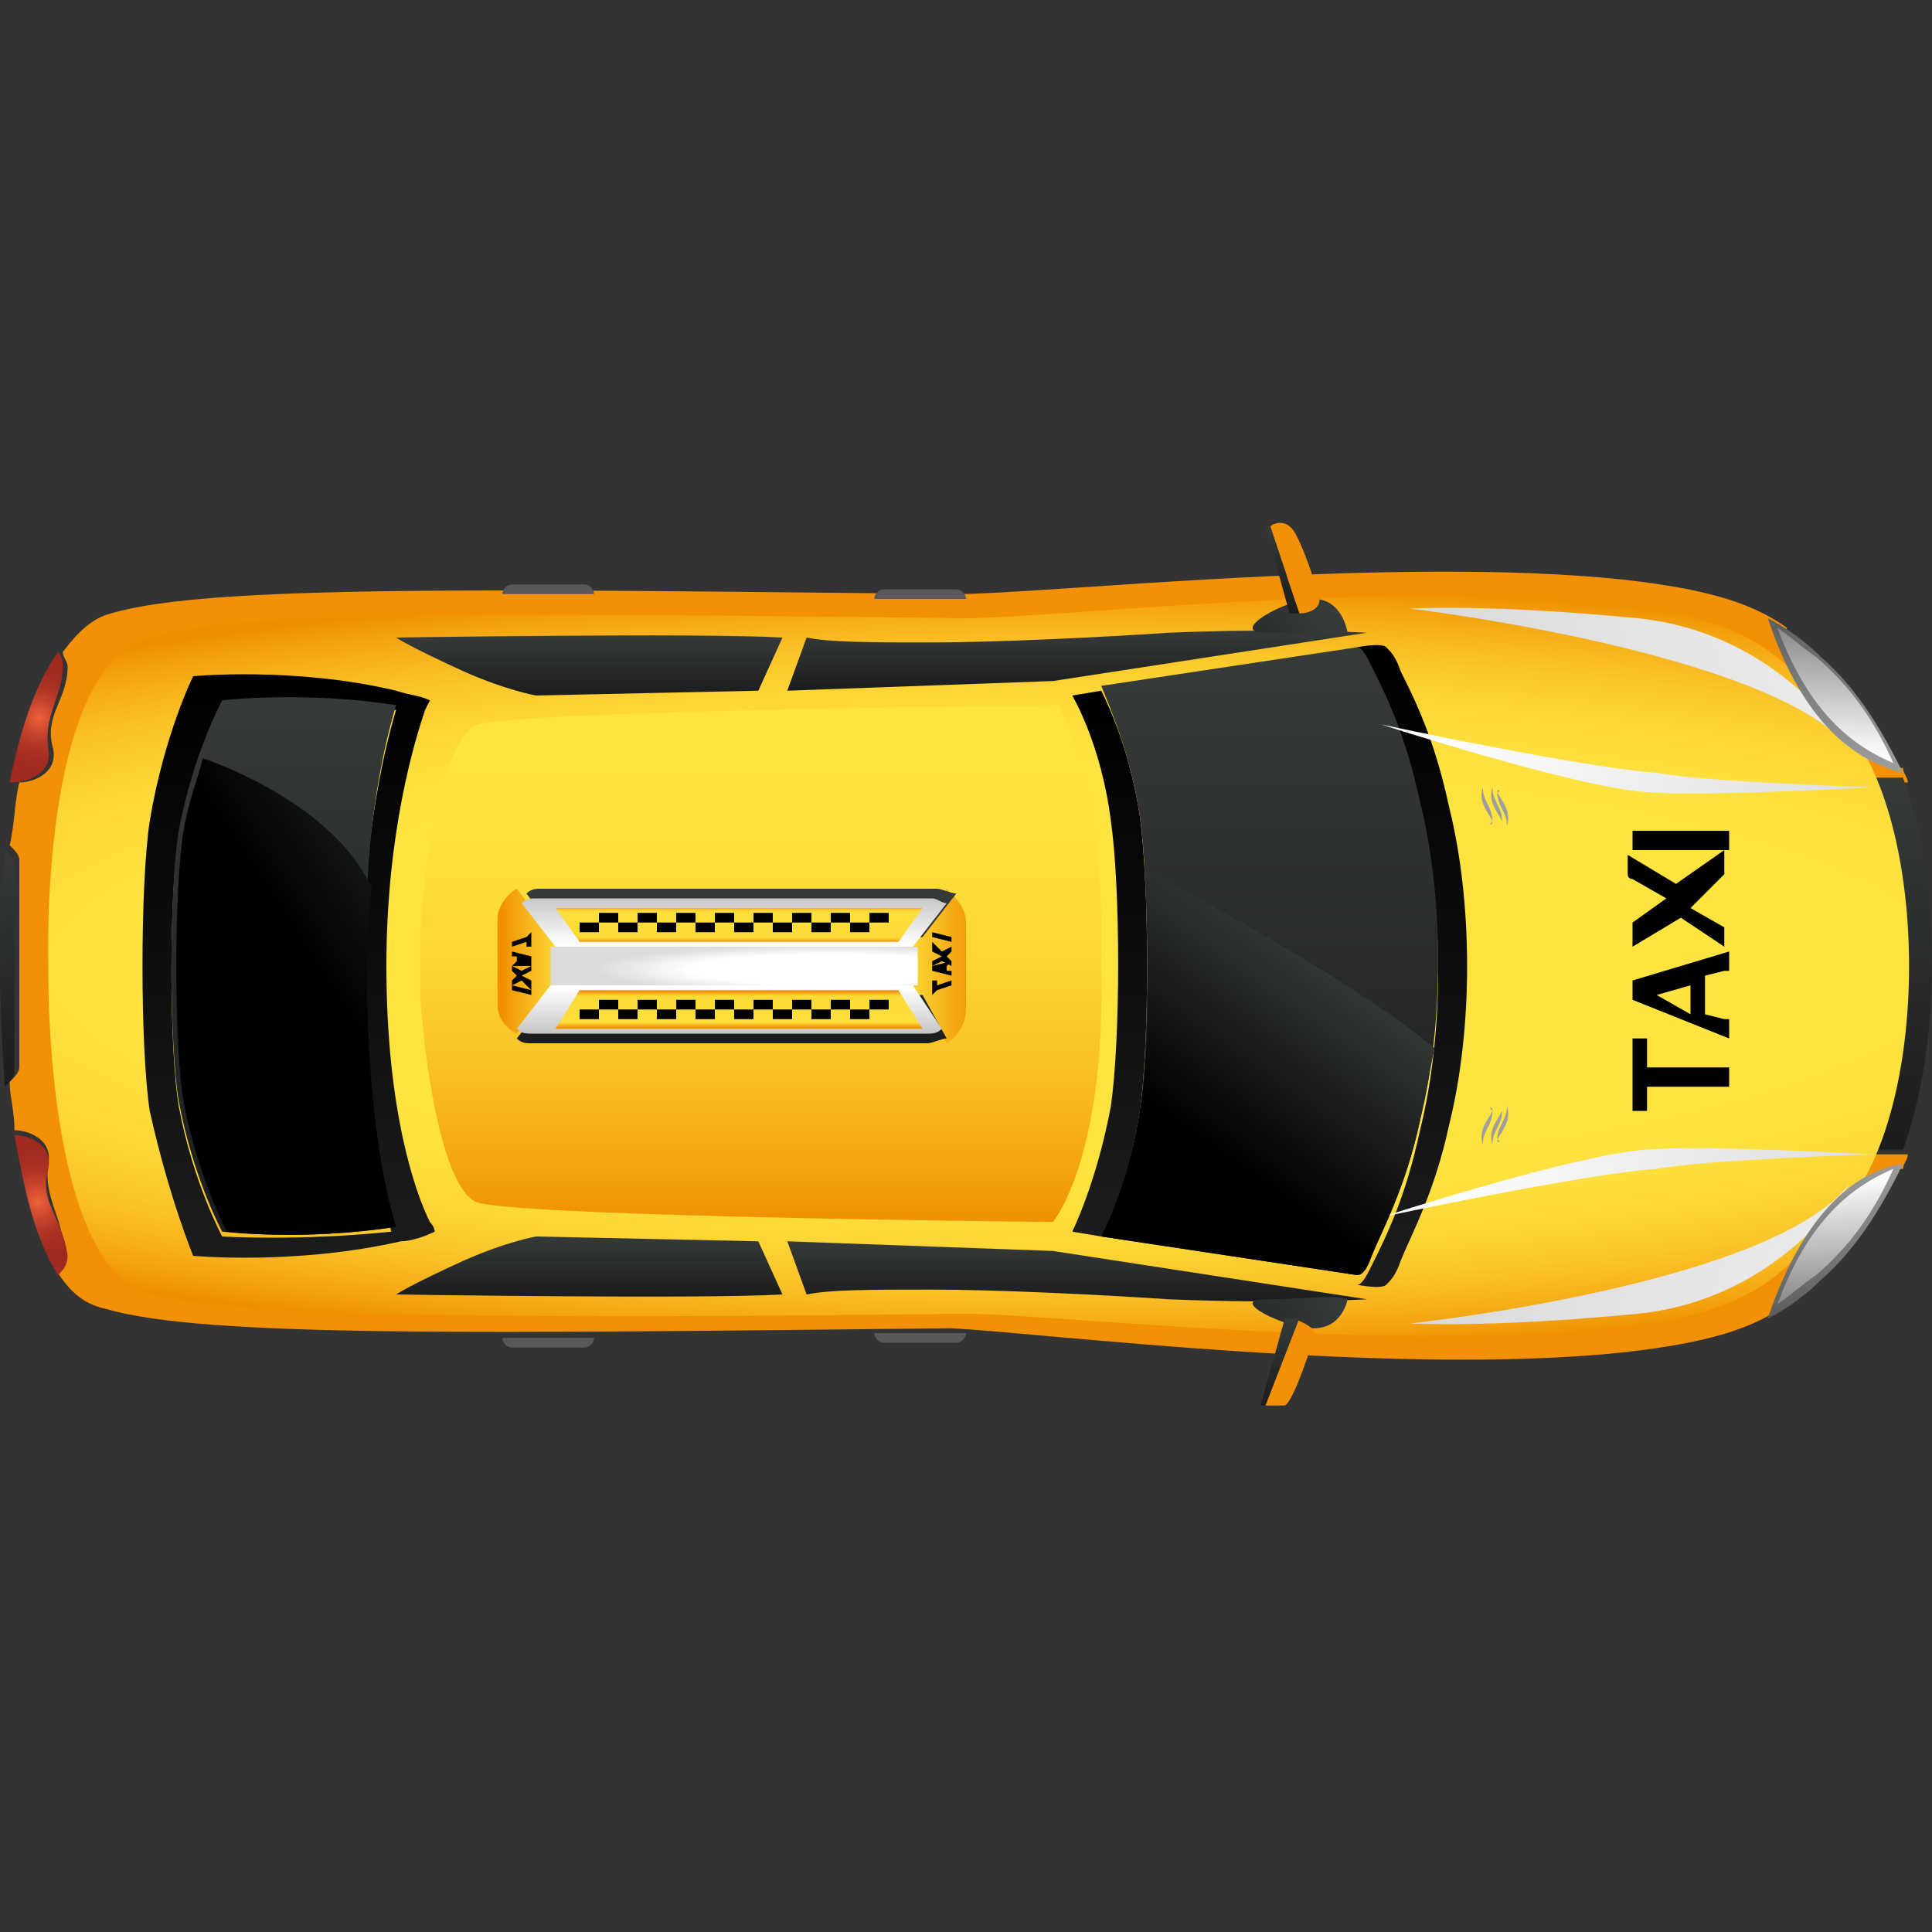 <?xml version="1.0" encoding="utf-8"?>
<!-- Generator: Adobe Illustrator 19.0.0, SVG Export Plug-In . SVG Version: 6.00 Build 0)  -->
<svg version="1.1" id="Layer_1" xmlns="http://www.w3.org/2000/svg" xmlns:xlink="http://www.w3.org/1999/xlink" x="0px" y="0px"
	 viewBox="0 0 40 40" style="enable-background:new 0 0 40 40;" xml:space="preserve">
<rect x="0" y="0" width="40" height="40" fill="#333333" stroke="none"/>
<style type="text/css">
	.Round_x0020_Corners_x0020_2_x0020_pt{fill:#FFFFFF;stroke:#231F20;stroke-miterlimit:10;}
	.Live_x0020_Reflect_x0020_X{fill:none;}
	.Bevel_x0020_Soft{fill:url(#SVGID_1_);}
	.Dusk{fill:#FFFFFF;}
	.Pompadour_GS{fill-rule:evenodd;clip-rule:evenodd;fill:#44ADE2;}
	.st0{fill:#F29106;}
	.st1{fill:url(#SVGID_2_);}
	.st2{fill:url(#SVGID_3_);}
	.st3{fill:url(#SVGID_4_);}
	.st4{fill:url(#SVGID_5_);}
	.st5{fill:url(#SVGID_6_);}
	.st6{fill:url(#SVGID_7_);}
	.st7{fill:url(#SVGID_8_);}
	.st8{fill:url(#SVGID_9_);}
	.st9{fill:url(#SVGID_10_);}
	.st10{fill:url(#SVGID_11_);}
	.st11{fill:url(#SVGID_12_);}
	.st12{fill:url(#SVGID_13_);}
	.st13{fill:url(#SVGID_14_);}
	.st14{fill:url(#SVGID_15_);}
	.st15{fill:url(#SVGID_16_);}
	.st16{fill:url(#SVGID_17_);}
	.st17{fill:url(#SVGID_18_);}
	.st18{fill:url(#SVGID_19_);}
	.st19{fill:url(#SVGID_20_);}
	.st20{fill:url(#SVGID_21_);}
	.st21{fill:url(#SVGID_22_);}
	.st22{fill:url(#SVGID_23_);}
	.st23{fill:url(#SVGID_24_);}
	.st24{fill:#595959;}
	.st25{fill:#9E9E9E;}
	.st26{fill:url(#SVGID_25_);}
	.st27{fill:url(#SVGID_26_);}
	.st28{fill:url(#SVGID_27_);}
	.st29{fill:url(#SVGID_28_);}
	.st30{fill:url(#SVGID_29_);}
	.st31{fill:url(#SVGID_30_);}
	.st32{fill:url(#SVGID_31_);}
	.st33{fill:url(#SVGID_32_);}
	.st34{fill:url(#SVGID_33_);}
	.st35{fill:url(#SVGID_34_);}
	.st36{fill:url(#SVGID_35_);}
	.st37{fill:url(#SVGID_36_);}
	.st38{fill:url(#SVGID_37_);}
	.st39{fill:url(#SVGID_38_);}
	.st40{fill:url(#SVGID_39_);}
	.st41{fill:url(#SVGID_40_);}
	.st42{fill:url(#SVGID_41_);}
</style>
<linearGradient id="SVGID_1_" gradientUnits="userSpaceOnUse" x1="-205" y1="-205" x2="-204.293" y2="-204.293">
	<stop  offset="0" style="stop-color:#DEDFE3"/>
	<stop  offset="0.178" style="stop-color:#DADBDF"/>
	<stop  offset="0.361" style="stop-color:#CECFD3"/>
	<stop  offset="0.546" style="stop-color:#B9BCBF"/>
	<stop  offset="0.732" style="stop-color:#9CA0A2"/>
	<stop  offset="0.918" style="stop-color:#787D7E"/>
	<stop  offset="1" style="stop-color:#656B6C"/>
</linearGradient>
<g>
	<g>
		<path class="st0" d="M33.6,28c1.8-0.2,2.7-0.5,3.4-1c-0.1-0.2,0-0.4,0.2-0.6l1.5-1.9c0.2-0.2,0.4-0.3,0.7-0.3
			c0-0.1,0.1-0.2,0.1-0.3l-1.9,0v-7.7h1.9c0-0.1-0.1-0.2-0.1-0.3c-0.3,0-0.5-0.1-0.7-0.3l-1.5-1.9C37,13.5,36.9,13.2,37,13
			c-0.7-0.5-1.6-0.8-3.4-1c-4.7-0.5-12,0.3-13.8,0.3c-9.6-0.1-15.5-0.2-17.5,0.4c-0.4,0.1-0.7,0.4-1,0.8c0,0.1,0.1,0.2,0.1,0.3
			c0,0.7-0.5,1-0.3,1.7c0.1,0.5-0.4,0.7-0.7,0.7c-0.1,0.4-0.1,0.9-0.2,1.3c0.1,0.1,0.2,0.2,0.2,0.3v4.3c0,0.1-0.1,0.2-0.2,0.3
			c0,0.3,0.1,0.6,0.1,1c0.3,0,0.8,0.2,0.7,0.7c-0.1,0.7,0.3,1.1,0.3,1.7c0,0.2-0.1,0.4-0.2,0.4c0.3,0.5,0.6,0.8,1.1,0.9
			c2,0.6,7.9,0.5,17.5,0.4C21.6,27.6,28.9,28.5,33.6,28z"/>
		
			<linearGradient id="SVGID_2_" gradientUnits="userSpaceOnUse" x1="349.843" y1="286.413" x2="357.531" y2="286.413" gradientTransform="matrix(-1.346898e-010 1 -1 -1.346898e-010 325.157 -333.685)">
			<stop  offset="0" style="stop-color:#363B39"/>
			<stop  offset="1" style="stop-color:#1B1C1C"/>
		</linearGradient>
		<path class="st1" d="M37.5,23.8l1.9,0c0.8-2.2,0.8-5.5,0-7.7h-1.9V23.8z"/>
		
			<radialGradient id="SVGID_3_" cx="353.684" cy="-5873.373" r="8.03" gradientTransform="matrix(-1.346898e-010 1 -4.287 -5.773746e-010 -25157.17 -333.681)" gradientUnits="userSpaceOnUse">
			<stop  offset="0.469" style="stop-color:#FFE43F"/>
			<stop  offset="0.607" style="stop-color:#FEE13D"/>
			<stop  offset="0.715" style="stop-color:#FDD735"/>
			<stop  offset="0.815" style="stop-color:#FAC629"/>
			<stop  offset="0.907" style="stop-color:#F6AF18"/>
			<stop  offset="0.996" style="stop-color:#F09101"/>
			<stop  offset="1" style="stop-color:#F08F00"/>
		</radialGradient>
		<path class="st2" d="M33.3,27.5c2.9-0.3,3.4-0.9,4.8-2.4c1.9-2,1.9-8.2,0-10.2c-1.4-1.5-1.9-2.1-4.8-2.4
			c-4.5-0.5-11.6,0.3-13.3,0.3c-9.3-0.1-14.9-0.2-16.9,0.4C0.8,13.8,1,20,1,20c0,0-0.1,6.2,2.1,6.8c2,0.5,7.6,0.5,16.9,0.4
			C21.7,27.2,28.8,28,33.3,27.5z"/>
		
			<linearGradient id="SVGID_4_" gradientUnits="userSpaceOnUse" x1="348.059" y1="302.187" x2="359.316" y2="302.187" gradientTransform="matrix(-1.346898e-010 1 -1 -1.346898e-010 325.157 -333.685)">
			<stop  offset="0" style="stop-color:#000000"/>
			<stop  offset="1" style="stop-color:#1B1C1C"/>
		</linearGradient>
		<path class="st3" d="M23.6,16.9c-0.2-1.3-0.6-2.2-0.8-2.6l-0.6,0.1c0,0,0.6,1,0.8,2.6c0.2,1.4,0.2,4.5,0,5.9
			c-0.3,1.6-0.8,2.6-0.8,2.6l0.6,0.1c0.2-0.3,0.6-1.3,0.8-2.6C23.8,21.6,23.8,18.4,23.6,16.9z"/>
		
			<linearGradient id="SVGID_5_" gradientUnits="userSpaceOnUse" x1="347.17" y1="295.884" x2="360.205" y2="295.884" gradientTransform="matrix(-1.346898e-010 1 -1 -1.346898e-010 325.157 -333.685)">
			<stop  offset="0" style="stop-color:#000000"/>
			<stop  offset="1" style="stop-color:#1B1C1C"/>
		</linearGradient>
		<path class="st4" d="M28.4,14c0.2,0.5,0.7,1.4,1,2.8c0.5,2,0.5,4.6,0,6.6c-0.3,1.4-0.7,2.2-1,2.8c-0.1,0.2-0.2,0.4-0.3,0.4l0,0
			c0,0,0.5,0.1,0.6,0c0.1-0.1,0.2-0.2,0.3-0.5c0.2-0.5,0.7-1.4,1-2.8c0.5-2,0.5-4.6,0-6.6c-0.3-1.4-0.7-2.2-1-2.8
			c-0.1-0.3-0.2-0.4-0.3-0.5c-0.1-0.1-0.6,0-0.6,0l0,0C28.2,13.6,28.3,13.8,28.4,14z"/>
		
			<linearGradient id="SVGID_6_" gradientUnits="userSpaceOnUse" x1="347.226" y1="298.869" x2="360.149" y2="298.869" gradientTransform="matrix(-1.346898e-010 1 -1 -1.346898e-010 325.157 -333.685)">
			<stop  offset="0" style="stop-color:#363B39"/>
			<stop  offset="1" style="stop-color:#1B1C1C"/>
		</linearGradient>
		<path class="st5" d="M23.6,16.9c0.2,1.4,0.2,4.7,0,6.1c-0.2,1.3-0.6,2.2-0.8,2.6l5.3,0.8c0.1-0.1,0.2-0.2,0.3-0.4
			c0.2-0.5,0.7-1.4,1-2.8c0.5-2,0.5-4.6,0-6.6c-0.3-1.4-0.7-2.2-1-2.8c-0.1-0.2-0.2-0.4-0.3-0.4l-5.3,0.8
			C23,14.7,23.4,15.6,23.6,16.9z"/>
		
			<linearGradient id="SVGID_7_" gradientUnits="userSpaceOnUse" x1="347.666" y1="319.208" x2="359.709" y2="319.208" gradientTransform="matrix(-1.346898e-010 1 -1 -1.346898e-010 325.157 -333.685)">
			<stop  offset="0" style="stop-color:#000000"/>
			<stop  offset="1" style="stop-color:#1B1C1C"/>
		</linearGradient>
		<path class="st6" d="M8.3,25.7c0.2,0,0.5-0.1,0.7-0.2c0,0,0-0.1-0.1-0.2C8.6,24.7,8,23,8,20c0-2.8,0.6-4.7,0.8-5.3
			c0.1-0.2,0.1-0.2,0.1-0.2c-0.2-0.1-0.4-0.1-0.7-0.2C6.1,13.8,4,14,4,14s-0.6,1.2-0.9,3c-0.2,1.3-0.2,4.7,0,6C3.5,24.8,4,26,4,26
			S6.1,26.2,8.3,25.7z M4.6,25.6c0,0-0.6-1.1-0.9-2.7c-0.2-1.2-0.2-4.4,0-5.6c0.3-1.6,0.9-2.7,0.9-2.7s1.7-0.2,3.6,0.1
			c-0.3,1-0.7,2.9-0.7,5.4c0,2.7,0.4,4.5,0.6,5.4C6.2,25.7,4.6,25.6,4.6,25.6z"/>
		
			<linearGradient id="SVGID_8_" gradientUnits="userSpaceOnUse" x1="348.087" y1="319.305" x2="359.288" y2="319.305" gradientTransform="matrix(-1.346898e-010 1 -1 -1.346898e-010 325.157 -333.685)">
			<stop  offset="0" style="stop-color:#363B39"/>
			<stop  offset="1" style="stop-color:#1B1C1C"/>
		</linearGradient>
		<path class="st7" d="M8.2,14.6c-1.9-0.3-3.6-0.1-3.6-0.1S4,15.6,3.7,17.2c-0.2,1.2-0.2,4.4,0,5.6c0.3,1.6,0.9,2.7,0.9,2.7
			s1.7,0.2,3.6-0.1c-0.3-1-0.6-2.7-0.6-5.4C7.5,17.5,7.9,15.6,8.2,14.6z"/>
		<g>
			
				<linearGradient id="SVGID_9_" gradientUnits="userSpaceOnUse" x1="346.727" y1="302.838" x2="348.001" y2="302.838" gradientTransform="matrix(-1.346898e-010 1 -1 -1.346898e-010 325.157 -333.685)">
				<stop  offset="0" style="stop-color:#363B39"/>
				<stop  offset="1" style="stop-color:#1B1C1C"/>
			</linearGradient>
			<path class="st8" d="M16.7,13.2l-0.4,1.1l5.5-0.2l6.5-1c0,0-1.7-0.1-4.1,0c-1.5,0.1-3.6,0.2-4.9,0.2C18,13.3,17.2,13.3,16.7,13.2
				z"/>
			
				<linearGradient id="SVGID_10_" gradientUnits="userSpaceOnUse" x1="359.374" y1="302.838" x2="360.648" y2="302.838" gradientTransform="matrix(-1.346898e-010 1 -1 -1.346898e-010 325.157 -333.685)">
				<stop  offset="0" style="stop-color:#363B39"/>
				<stop  offset="1" style="stop-color:#1B1C1C"/>
			</linearGradient>
			<path class="st9" d="M16.7,26.8l-0.4-1.1l5.5,0.2l6.5,1c0,0-1.7,0.1-4.1,0c-1.5-0.1-3.6-0.2-4.9-0.2C18,26.7,17.2,26.7,16.7,26.8
				z"/>
		</g>
		<g>
			
				<linearGradient id="SVGID_11_" gradientUnits="userSpaceOnUse" x1="346.818" y1="312.925" x2="348.135" y2="312.925" gradientTransform="matrix(-1.346898e-010 1 -1 -1.346898e-010 325.157 -333.685)">
				<stop  offset="0" style="stop-color:#363B39"/>
				<stop  offset="1" style="stop-color:#1B1C1C"/>
			</linearGradient>
			<path class="st10" d="M16.2,13.2l-0.5,1.1l-4.6,0.1c0,0-0.6-0.1-1.5-0.5c-1.1-0.5-1.4-0.7-1.4-0.7S14.5,13.1,16.2,13.2z"/>
			
				<linearGradient id="SVGID_12_" gradientUnits="userSpaceOnUse" x1="359.241" y1="312.925" x2="360.557" y2="312.925" gradientTransform="matrix(-1.346898e-010 1 -1 -1.346898e-010 325.157 -333.685)">
				<stop  offset="0" style="stop-color:#363B39"/>
				<stop  offset="1" style="stop-color:#1B1C1C"/>
			</linearGradient>
			<path class="st11" d="M16.2,26.8l-0.5-1.1l-4.6-0.1c0,0-0.6,0.1-1.5,0.5c-1.1,0.5-1.4,0.7-1.4,0.7S14.5,26.9,16.2,26.8z"/>
		</g>
		
			<radialGradient id="SVGID_13_" cx="12.416" cy="158.667" r="1.034" gradientTransform="matrix(-1.346898e-010 1 -1 -1.346898e-010 159.471 2.448)" gradientUnits="userSpaceOnUse">
			<stop  offset="0" style="stop-color:#F1623A"/>
			<stop  offset="7.475293e-002" style="stop-color:#E65A36"/>
			<stop  offset="0.318" style="stop-color:#C8452D"/>
			<stop  offset="0.557" style="stop-color:#B23626"/>
			<stop  offset="0.787" style="stop-color:#A52D21"/>
			<stop  offset="1" style="stop-color:#A12A20"/>
		</radialGradient>
		<path class="st12" d="M1,15.5c-0.1-0.7,0.3-1.1,0.3-1.7c0-0.1,0-0.2-0.1-0.3c-0.5,0.7-0.8,1.7-1,2.7C0.6,16.2,1.1,16,1,15.5z"/>
		
			<radialGradient id="SVGID_14_" cx="22.437" cy="158.694" r="1.094" gradientTransform="matrix(-1.346898e-010 1 -1 -1.346898e-010 159.471 2.448)" gradientUnits="userSpaceOnUse">
			<stop  offset="0" style="stop-color:#F1623A"/>
			<stop  offset="7.475293e-002" style="stop-color:#E65A36"/>
			<stop  offset="0.318" style="stop-color:#C8452D"/>
			<stop  offset="0.557" style="stop-color:#B23626"/>
			<stop  offset="0.787" style="stop-color:#A52D21"/>
			<stop  offset="1" style="stop-color:#A12A20"/>
		</radialGradient>
		<path class="st13" d="M1,24.2c0.1-0.5-0.4-0.7-0.7-0.7c0.2,1.1,0.4,2.1,0.9,2.9c0.1-0.1,0.2-0.2,0.2-0.4C1.3,25.2,0.8,24.9,1,24.2
			z"/>
		
			<linearGradient id="SVGID_15_" gradientUnits="userSpaceOnUse" x1="359.199" y1="295.575" x2="356.742" y2="285.817" gradientTransform="matrix(-1.346898e-010 1 -1 -1.346898e-010 325.157 -333.685)">
			<stop  offset="0" style="stop-color:#FFFFFF"/>
			<stop  offset="1" style="stop-color:#DBDBDB"/>
		</linearGradient>
		<path class="st14" d="M28.6,25.2c0,0,4-1.3,5.5-1.4c1.1-0.1,4.7,0.1,4.7,0.1s-3.4,0.1-4.5,0.3C32.8,24.3,28.6,25.2,28.6,25.2z"/>
		
			<linearGradient id="SVGID_16_" gradientUnits="userSpaceOnUse" x1="481.444" y1="295.575" x2="478.987" y2="285.817" gradientTransform="matrix(1.346898e-010 -1 -1 -1.346898e-010 325.157 496.116)">
			<stop  offset="0" style="stop-color:#FFFFFF"/>
			<stop  offset="1" style="stop-color:#DBDBDB"/>
		</linearGradient>
		<path class="st15" d="M28.6,15c0,0,4,1.3,5.5,1.4c1.1,0.1,4.7-0.1,4.7-0.1s-3.4-0.1-4.5-0.3C32.8,15.9,28.6,15,28.6,15z"/>
		
			<linearGradient id="SVGID_17_" gradientUnits="userSpaceOnUse" x1="353.536" y1="297.519" x2="357.329" y2="300.216" gradientTransform="matrix(-1.346898e-010 1 -1 -1.346898e-010 325.157 -333.685)">
			<stop  offset="0" style="stop-color:#363B39"/>
			<stop  offset="1" style="stop-color:#000000"/>
		</linearGradient>
		<path class="st16" d="M28.4,26c0.2-0.5,0.7-1.4,1-2.8c0.1-0.5,0.2-1,0.3-1.5c-1.7-1.4-4.7-3-6-3.7c0.1,1.6,0.1,3.9-0.1,5
			c-0.2,1.3-0.6,2.2-0.8,2.6l5.3,0.8C28.2,26.4,28.3,26.3,28.4,26z"/>
		
			<linearGradient id="SVGID_18_" gradientUnits="userSpaceOnUse" x1="348.326" y1="309.362" x2="359.048" y2="309.362" gradientTransform="matrix(-1.346898e-010 1 -1 -1.346898e-010 325.156 -333.685)">
			<stop  offset="0" style="stop-color:#FFE43F"/>
			<stop  offset="0.259" style="stop-color:#FEE13D"/>
			<stop  offset="0.464" style="stop-color:#FDD735"/>
			<stop  offset="0.651" style="stop-color:#FAC629"/>
			<stop  offset="0.825" style="stop-color:#F6AF18"/>
			<stop  offset="0.992" style="stop-color:#F09101"/>
			<stop  offset="1" style="stop-color:#F08F00"/>
		</linearGradient>
		<path class="st17" d="M22.8,20c0.1-4-0.9-5.4-0.9-5.4S11,14.7,9.9,15c-0.7,0.2-1.1,2.7-1.2,4.3l0,1.3c0.1,1.6,0.5,4.1,1.2,4.3
			c1.1,0.3,11.9,0.4,11.9,0.4S22.9,24,22.8,20z"/>
		
			<linearGradient id="SVGID_19_" gradientUnits="userSpaceOnUse" x1="344.887" y1="283.057" x2="348.797" y2="294.316" gradientTransform="matrix(-1.346898e-010 1 -1 -1.346898e-010 325.157 -333.685)">
			<stop  offset="0" style="stop-color:#F7F7F7"/>
			<stop  offset="1" style="stop-color:#DBDBDB"/>
		</linearGradient>
		<path class="st18" d="M38.3,15.5c0,0-1.4-2.4-4.4-2.7c-3.1-0.3-4.7-0.2-4.7-0.2S36.7,13.5,38.3,15.5z"/>
		
			<linearGradient id="SVGID_20_" gradientUnits="userSpaceOnUse" x1="-292.797" y1="283.056" x2="-288.887" y2="294.315" gradientTransform="matrix(1.346898e-010 -1 -1 -1.346898e-010 325.156 -263.98)">
			<stop  offset="0" style="stop-color:#F7F7F7"/>
			<stop  offset="1" style="stop-color:#DBDBDB"/>
		</linearGradient>
		<path class="st19" d="M38.3,24.5c0,0-1.4,2.4-4.4,2.7c-3.1,0.3-4.7,0.2-4.7,0.2S36.7,26.6,38.3,24.5z"/>
		<g>
			
				<linearGradient id="SVGID_21_" gradientUnits="userSpaceOnUse" x1="360.372" y1="297.507" x2="361.918" y2="300.501" gradientTransform="matrix(-1.346898e-010 1 -1 -1.346898e-010 325.157 -333.685)">
				<stop  offset="0" style="stop-color:#363B39"/>
				<stop  offset="1" style="stop-color:#1B1C1C"/>
			</linearGradient>
			<path class="st20" d="M27.9,26.9c0,0-0.1,0.6-0.7,0.6c-0.6,0-1.8-0.6-1-0.6C26.9,26.9,27.7,26.8,27.9,26.9z"/>
			<path class="st0" d="M26.6,29.1c0.2-0.1,0.6-1.4,0.6-1.4c0.1-0.2-0.2-0.3-0.4-0.4l-0.6,1.8C26.4,29.1,26.5,29.1,26.6,29.1z"/>
			
				<linearGradient id="SVGID_22_" gradientUnits="userSpaceOnUse" x1="360.964" y1="298.658" x2="362.803" y2="298.658" gradientTransform="matrix(-1.346898e-010 1 -1 -1.346898e-010 325.157 -333.685)">
				<stop  offset="0" style="stop-color:#363B39"/>
				<stop  offset="1" style="stop-color:#1B1C1C"/>
			</linearGradient>
			<path class="st21" d="M26.9,27.3c-0.1,0-0.3,0-0.3,0l-0.5,1.8c0,0,0.1,0,0.1,0L26.9,27.3z"/>
		</g>
		<g>
			
				<linearGradient id="SVGID_23_" gradientUnits="userSpaceOnUse" x1="346.467" y1="297.757" x2="347.816" y2="300.717" gradientTransform="matrix(-1.346898e-010 1 -1 -1.346898e-010 325.157 -333.685)">
				<stop  offset="0" style="stop-color:#363B39"/>
				<stop  offset="1" style="stop-color:#1B1C1C"/>
			</linearGradient>
			<path class="st22" d="M27.9,13.1c0,0-0.1-0.7-0.7-0.7c-0.6,0-1.8,0.7-1,0.7C26.9,13.1,27.7,13.2,27.9,13.1z"/>
			<path class="st0" d="M27.3,12.3c0,0-0.4-1.3-0.6-1.4c-0.1-0.1-0.3-0.1-0.4,0l0.6,1.8C27.1,12.7,27.4,12.6,27.3,12.3z"/>
			
				<linearGradient id="SVGID_24_" gradientUnits="userSpaceOnUse" x1="344.567" y1="298.628" x2="346.405" y2="298.628" gradientTransform="matrix(-1.346898e-010 1 -1 -1.346898e-010 325.157 -333.685)">
				<stop  offset="0" style="stop-color:#363B39"/>
				<stop  offset="1" style="stop-color:#1B1C1C"/>
			</linearGradient>
			<path class="st23" d="M26.3,10.9c-0.1,0-0.1,0-0.1,0l0.5,1.8c0,0,0.1,0,0.2,0L26.3,10.9z"/>
		</g>
		<path class="st24" d="M20,12.4c0-0.1-0.1-0.2-0.2-0.2h-1.5c-0.1,0-0.2,0.1-0.2,0.2H20z"/>
		<path class="st24" d="M12.3,12.3c0-0.1-0.1-0.2-0.2-0.2h-1.5c-0.1,0-0.2,0.1-0.2,0.2L12.3,12.3z"/>
		<path class="st24" d="M20,27.6c0,0.1-0.1,0.2-0.2,0.2h-1.5c-0.1,0-0.2-0.1-0.2-0.2H20z"/>
		<path class="st24" d="M12.3,27.7c0,0.1-0.1,0.2-0.2,0.2h-1.5c-0.1,0-0.2-0.1-0.2-0.2L12.3,27.7z"/>
		<g>
			<g>
				<g>
					<path class="st25" d="M31,16.4c0,0.3,0.2,0.4,0.2,0.7c0,0,0,0,0,0s0,0,0,0C31.3,16.8,31.1,16.6,31,16.4
						C31.1,16.4,31,16.3,31,16.4C31,16.3,31,16.4,31,16.4z"/>
					<path class="st25" d="M31.1,17c0-0.3-0.2-0.4-0.2-0.7c0,0,0,0,0,0c0,0,0,0,0,0C30.8,16.6,31,16.8,31.1,17
						C31,17.1,31,17.1,31.1,17C31.1,17.1,31.1,17.1,31.1,17z"/>
					<path class="st25" d="M30.9,17c0-0.3-0.2-0.4-0.2-0.7c0,0,0,0,0,0c0,0,0,0,0,0C30.6,16.6,30.8,16.8,30.9,17
						C30.8,17.1,30.9,17.1,30.9,17C30.9,17.1,30.9,17.1,30.9,17z"/>
				</g>
			</g>
			<g>
				<g>
					<path class="st25" d="M31,23.6c0-0.3,0.2-0.4,0.2-0.7c0,0,0,0,0,0s0,0,0,0C31.3,23.2,31.1,23.4,31,23.6
						C31.1,23.6,31,23.7,31,23.6C31,23.7,31,23.6,31,23.6z"/>
					<path class="st25" d="M31.1,23c0,0.3-0.2,0.4-0.2,0.7c0,0,0,0,0,0c0,0,0,0,0,0C30.8,23.4,31,23.2,31.1,23
						C31,22.9,31,22.9,31.1,23C31.1,22.9,31.1,22.9,31.1,23z"/>
					<path class="st25" d="M30.9,23c0,0.3-0.2,0.4-0.2,0.7c0,0,0,0,0,0c0,0,0,0,0,0C30.6,23.4,30.8,23.2,30.9,23
						C30.8,22.9,30.9,22.9,30.9,23C30.9,22.9,30.9,22.9,30.9,23z"/>
				</g>
			</g>
		</g>
		
			<linearGradient id="SVGID_25_" gradientUnits="userSpaceOnUse" x1="351.213" y1="325.01" x2="356.156" y2="325.01" gradientTransform="matrix(-1.346898e-010 1 -1 -1.346898e-010 325.157 -333.685)">
			<stop  offset="0" style="stop-color:#363B39"/>
			<stop  offset="1" style="stop-color:#1B1C1C"/>
		</linearGradient>
		<path class="st26" d="M0.3,22.2v-4.3c0-0.1-0.1-0.2-0.2-0.3C0,18.9,0,20,0,20c0,0,0,1.1,0.1,2.5C0.2,22.4,0.3,22.3,0.3,22.2z"/>
		
			<linearGradient id="SVGID_26_" gradientUnits="userSpaceOnUse" x1="350.938" y1="313.929" x2="353.907" y2="318.481" gradientTransform="matrix(-1.346898e-010 1 -1 -1.346898e-010 325.157 -333.685)">
			<stop  offset="0" style="stop-color:#363B39"/>
			<stop  offset="1" style="stop-color:#000000"/>
		</linearGradient>
		<path class="st27" d="M8.2,25.4c-0.3-1-0.6-2.7-0.6-5.4c0-0.6,0-1.1,0.1-1.6c-0.7-1.6-2.9-2.5-3.5-2.7c-0.1,0.4-0.3,0.9-0.4,1.5
			c-0.2,1.2-0.2,4.4,0,5.6c0.3,1.6,0.9,2.7,0.9,2.7S6.2,25.7,8.2,25.4z"/>
		<g>
			
				<linearGradient id="SVGID_27_" gradientUnits="userSpaceOnUse" x1="281.824" y1="124.169" x2="284.866" y2="124.169" gradientTransform="matrix(5.020000e-002 -0.999 -0.999 -5.020000e-002 147.736 303.558)">
				<stop  offset="0" style="stop-color:#9C9C9C"/>
				<stop  offset="1" style="stop-color:#5A5C5C"/>
			</linearGradient>
			<path class="st28" d="M36.6,12.8c0.4,0.2,0.8,0.5,1.1,0.8c0.8,0.7,1.3,1.6,1.7,2.4C38.6,15.8,37.4,15.2,36.6,12.8z"/>
			
				<linearGradient id="SVGID_28_" gradientUnits="userSpaceOnUse" x1="281.979" y1="124.156" x2="284.616" y2="124.156" gradientTransform="matrix(5.020000e-002 -0.999 -0.999 -5.020000e-002 147.736 303.558)">
				<stop  offset="0" style="stop-color:#FFFFFF"/>
				<stop  offset="1" style="stop-color:#878787"/>
			</linearGradient>
			<path class="st29" d="M36.8,13c0.7,1.9,1.7,2.5,2.4,2.8c-0.4-0.9-0.9-1.6-1.6-2.2C37.3,13.4,37.1,13.2,36.8,13z"/>
		</g>
		<g>
			
				<linearGradient id="SVGID_29_" gradientUnits="userSpaceOnUse" x1="159.448" y1="118.018" x2="162.491" y2="118.018" gradientTransform="matrix(5.020000e-002 0.999 -0.999 5.020000e-002 147.736 -140.998)">
				<stop  offset="0" style="stop-color:#9C9C9C"/>
				<stop  offset="1" style="stop-color:#5A5C5C"/>
			</linearGradient>
			<path class="st30" d="M36.6,27.3c0.4-0.2,0.8-0.5,1.1-0.8c0.8-0.7,1.3-1.6,1.7-2.4C38.6,24.2,37.4,24.9,36.6,27.3z"/>
			
				<linearGradient id="SVGID_30_" gradientUnits="userSpaceOnUse" x1="159.604" y1="118.004" x2="162.241" y2="118.004" gradientTransform="matrix(5.020000e-002 0.999 -0.999 5.020000e-002 147.736 -140.998)">
				<stop  offset="0" style="stop-color:#FFFFFF"/>
				<stop  offset="1" style="stop-color:#878787"/>
			</linearGradient>
			<path class="st31" d="M36.8,27c0.7-1.9,1.7-2.5,2.4-2.8c-0.4,0.9-0.9,1.6-1.6,2.2C37.3,26.6,37.1,26.8,36.8,27z"/>
		</g>
		<g>
			<path d="M33.8,21.5h0.3v0.6h1.7v0.4h-1.7V23h-0.3V21.5z"/>
			<path d="M35.8,19.7V20c0,0,0,0.1,0,0.1c0,0,0,0-0.1,0l-0.4,0.1v0.8l0.4,0.1c0,0,0,0,0.1,0c0,0,0,0,0,0.1v0.3l-2-0.8v-0.4
				L35.8,19.7z M35,21v-0.6l-0.7,0.2c0,0-0.1,0-0.1,0c0,0-0.1,0-0.1,0c0,0,0.1,0,0.1,0c0,0,0.1,0,0.1,0L35,21z"/>
			<path d="M34.8,19l-1,0.6v-0.4c0,0,0,0,0-0.1c0,0,0,0,0,0l0.7-0.5c0,0,0,0,0,0c0,0,0,0,0,0l-0.7-0.4c0,0-0.1,0-0.1-0.1v-0.4l1,0.6
				l1-0.7v0.4c0,0,0,0,0,0.1c0,0,0,0,0,0L35,18.8c0,0,0,0,0,0c0,0,0,0,0,0l0.7,0.4c0,0,0,0,0,0c0,0,0,0,0,0.1v0.3L34.8,19z"/>
			<path d="M35.8,17.2v0.4h-2v-0.4H35.8z"/>
		</g>
		
			<linearGradient id="SVGID_31_" gradientUnits="userSpaceOnUse" x1="17.555" y1="139.349" x2="17.555" y2="149.101" gradientTransform="matrix(-1.346898e-010 1 -1 -1.346898e-010 159.471 2.448)">
			<stop  offset="0" style="stop-color:#F19706"/>
			<stop  offset="0.144" style="stop-color:#FEDF3B"/>
			<stop  offset="0.864" style="stop-color:#FDDB38"/>
			<stop  offset="0.895" style="stop-color:#FBCF2F"/>
			<stop  offset="0.951" style="stop-color:#F6B018"/>
			<stop  offset="1" style="stop-color:#F08F00"/>
		</linearGradient>
		<path class="st32" d="M18.9,20.7l0.7,0.9c0.2-0.1,0.4-0.4,0.4-0.7v-1.8c0-0.3-0.2-0.5-0.4-0.7l-0.7,0.9h-7.5l-0.7-0.9
			c-0.2,0.1-0.4,0.4-0.4,0.6v1.8c0,0.3,0.2,0.5,0.4,0.6l0.7-0.9H18.9z"/>
		
			<linearGradient id="SVGID_32_" gradientUnits="userSpaceOnUse" x1="15.938" y1="144.285" x2="18.854" y2="144.285" gradientTransform="matrix(-1.346898e-010 1 -1 -1.346898e-010 159.471 2.448)">
			<stop  offset="0" style="stop-color:#363B39"/>
			<stop  offset="1" style="stop-color:#1B1C1C"/>
		</linearGradient>
		<polygon class="st33" points="19.3,18.4 11.1,18.4 11.1,18.4 19.3,18.4 		"/>
		
			<radialGradient id="SVGID_33_" cx="18.692" cy="144.314" r="3.209" gradientTransform="matrix(-1.346898e-010 1 -1 -1.346898e-010 159.471 2.448)" gradientUnits="userSpaceOnUse">
			<stop  offset="0" style="stop-color:#F7F7F7"/>
			<stop  offset="1" style="stop-color:#DBDBDB"/>
		</radialGradient>
		<path class="st34" d="M10.6,21.6h0.4C10.9,21.6,10.8,21.6,10.6,21.6L10.6,21.6z"/>
		
			<linearGradient id="SVGID_34_" gradientUnits="userSpaceOnUse" x1="15.832" y1="144.248" x2="19.171" y2="144.248" gradientTransform="matrix(-1.346898e-010 1 -1 -1.346898e-010 159.471 2.448)">
			<stop  offset="0" style="stop-color:#363B39"/>
			<stop  offset="1" style="stop-color:#1B1C1C"/>
		</linearGradient>
		<path class="st35" d="M19.1,20.6l-7.7,0l-0.7,0.9c0.1,0.1,0.2,0.1,0.3,0.1h8.2c0.1,0,0.3-0.1,0.4-0.1L19.1,20.6z"/>
		
			<linearGradient id="SVGID_35_" gradientUnits="userSpaceOnUse" x1="18.921" y1="144.305" x2="18.014" y2="144.305" gradientTransform="matrix(-1.346898e-010 1 -1 -1.346898e-010 159.471 2.448)">
			<stop  offset="0" style="stop-color:#C7C7C7"/>
			<stop  offset="1" style="stop-color:#FFFFFF"/>
		</linearGradient>
		<path class="st36" d="M18.9,20.4h-7.5l-0.7,0.9c0.1,0.1,0.2,0.1,0.3,0.1h8.2c0.1,0,0.2,0,0.3-0.1L18.9,20.4z"/>
		
			<radialGradient id="SVGID_36_" cx="140.621" cy="144.314" r="3.209" gradientTransform="matrix(1.346898e-010 -1 -1 -1.346898e-010 159.471 159.487)" gradientUnits="userSpaceOnUse">
			<stop  offset="0" style="stop-color:#F7F7F7"/>
			<stop  offset="1" style="stop-color:#DBDBDB"/>
		</radialGradient>
		<path class="st37" d="M10.6,18.4L10.6,18.4c0.2,0,0.3,0,0.4,0H10.6z"/>
		
			<linearGradient id="SVGID_37_" gradientUnits="userSpaceOnUse" x1="15.938" y1="144.248" x2="19.336" y2="144.248" gradientTransform="matrix(-1.346898e-010 1 -1 -1.346898e-010 159.471 2.448)">
			<stop  offset="0" style="stop-color:#363B39"/>
			<stop  offset="1" style="stop-color:#1B1C1C"/>
		</linearGradient>
		<path class="st38" d="M19.1,19.4l0.7-0.9c-0.1,0-0.3-0.1-0.4-0.1h-8.2c-0.1,0-0.2,0-0.3,0.1l0.7,0.9L19.1,19.4z"/>
		
			<linearGradient id="SVGID_38_" gradientUnits="userSpaceOnUse" x1="140.477" y1="144.306" x2="141.437" y2="144.306" gradientTransform="matrix(1.353363e-010 -1.005 -1 -1.346898e-010 159.471 160.743)">
			<stop  offset="0" style="stop-color:#FFFFFF"/>
			<stop  offset="1" style="stop-color:#C7C7C7"/>
		</linearGradient>
		<path class="st39" d="M18.9,19.6l0.7-0.9c-0.1,0-0.2-0.1-0.3-0.1h-8.2c-0.1,0-0.2,0-0.3,0.1l0.7,0.9H18.9z"/>
		
			<linearGradient id="SVGID_39_" gradientUnits="userSpaceOnUse" x1="16.315" y1="144.201" x2="17.058" y2="144.201" gradientTransform="matrix(-1.346898e-010 1 -1 -1.346898e-010 159.471 2.448)">
			<stop  offset="0" style="stop-color:#F19706"/>
			<stop  offset="0.144" style="stop-color:#FEDF3B"/>
			<stop  offset="0.864" style="stop-color:#FDDB38"/>
			<stop  offset="0.895" style="stop-color:#FBCF2F"/>
			<stop  offset="0.951" style="stop-color:#F6B018"/>
			<stop  offset="1" style="stop-color:#F08F00"/>
		</linearGradient>
		<polygon class="st40" points="12,19.5 11.5,18.8 19.1,18.8 18.6,19.5 		"/>
		
			<linearGradient id="SVGID_40_" gradientUnits="userSpaceOnUse" x1="143.125" y1="144.201" x2="143.868" y2="144.201" gradientTransform="matrix(1.346898e-010 -1 -1 -1.346898e-010 159.471 164.394)">
			<stop  offset="0" style="stop-color:#F19706"/>
			<stop  offset="0.144" style="stop-color:#FEDF3B"/>
			<stop  offset="0.864" style="stop-color:#FDDB38"/>
			<stop  offset="0.895" style="stop-color:#FBCF2F"/>
			<stop  offset="0.951" style="stop-color:#F6B018"/>
			<stop  offset="1" style="stop-color:#F08F00"/>
		</linearGradient>
		<polygon class="st41" points="12,20.5 11.5,21.3 19.1,21.3 18.6,20.5 		"/>
		
			<radialGradient id="SVGID_41_" cx="-160.102" cy="-4730.022" r="2.91" gradientTransform="matrix(-3.426508e-011 0.254 -2.417 -3.254859e-010 -11415.241 60.733)" gradientUnits="userSpaceOnUse">
			<stop  offset="0.424" style="stop-color:#FFFFFF"/>
			<stop  offset="0.695" style="stop-color:#DBDBDB"/>
		</radialGradient>
		<rect x="11.4" y="19.6" class="st42" width="7.6" height="0.8"/>
		<g>
			<rect x="17.6" y="19.1" width="0.4" height="0.2"/>
			<rect x="16.8" y="19.1" width="0.4" height="0.2"/>
			<rect x="16" y="19.1" width="0.4" height="0.2"/>
			<rect x="15.2" y="19.1" width="0.4" height="0.2"/>
			<rect x="18" y="18.9" width="0.4" height="0.2"/>
			<rect x="17.2" y="18.9" width="0.4" height="0.2"/>
			<rect x="16.4" y="18.9" width="0.4" height="0.2"/>
			<rect x="15.6" y="18.9" width="0.4" height="0.2"/>
			<rect x="14.4" y="19.1" width="0.4" height="0.2"/>
			<rect x="13.6" y="19.1" width="0.4" height="0.2"/>
			<rect x="12.8" y="19.1" width="0.4" height="0.2"/>
			<rect x="12" y="19.1" width="0.4" height="0.2"/>
			<rect x="14.8" y="18.9" width="0.4" height="0.2"/>
			<rect x="14" y="18.9" width="0.4" height="0.2"/>
			<rect x="13.2" y="18.9" width="0.4" height="0.2"/>
			<rect x="12.4" y="18.9" width="0.4" height="0.2"/>
		</g>
		<g>
			<rect x="17.6" y="20.9" width="0.4" height="0.2"/>
			<rect x="16.8" y="20.9" width="0.4" height="0.2"/>
			<rect x="16" y="20.9" width="0.4" height="0.2"/>
			<rect x="15.2" y="20.9" width="0.4" height="0.2"/>
			<rect x="18" y="20.7" width="0.4" height="0.2"/>
			<rect x="17.2" y="20.7" width="0.4" height="0.2"/>
			<rect x="16.4" y="20.7" width="0.4" height="0.2"/>
			<rect x="15.6" y="20.7" width="0.4" height="0.2"/>
			<rect x="14.4" y="20.9" width="0.4" height="0.2"/>
			<rect x="13.6" y="20.9" width="0.4" height="0.2"/>
			<rect x="12.8" y="20.9" width="0.4" height="0.2"/>
			<rect x="12" y="20.9" width="0.4" height="0.2"/>
			<rect x="14.8" y="20.7" width="0.4" height="0.2"/>
			<rect x="14" y="20.7" width="0.4" height="0.2"/>
			<rect x="13.2" y="20.7" width="0.4" height="0.2"/>
			<rect x="12.4" y="20.7" width="0.4" height="0.2"/>
		</g>
		<g>
			<path d="M11,19.3l0,0.3l-0.1,0v-0.1l-0.3,0.1v-0.1l0.3-0.1L11,19.3L11,19.3z"/>
			<path d="M10.6,20L10.6,20l0.1-0.1l0-0.1l-0.1,0v-0.1l0.4,0.1v0.2L10.6,20z M10.7,19.8L10.7,19.8l0.2,0v0L10.7,19.8z"/>
			<path d="M11,20.5l-0.2-0.2l-0.2,0.1v-0.1l0.1-0.1v0l-0.1-0.1V20l0.2,0.1l0.2-0.1l0,0.1l-0.2,0.1v0l0.2,0.1L11,20.5z"/>
			<path d="M11,20.5v0.1l-0.4-0.1v-0.1L11,20.5z"/>
		</g>
		<g>
			<path d="M19.3,20.6l0-0.3l0.1,0v0.1l0.3-0.1v0.1l-0.3,0.1L19.3,20.6L19.3,20.6z"/>
			<path d="M19.7,19.9L19.7,19.9L19.6,20l0,0.1l0.1,0v0.1l-0.4-0.1V20L19.7,19.9z M19.6,20.2L19.6,20.2l-0.2,0v0L19.6,20.2z"/>
			<path d="M19.3,19.5l0.2,0.2l0.2-0.1v0.1l-0.1,0.1v0l0.1,0.1v0.1l-0.2-0.1l-0.2,0.1l0-0.1l0.2-0.1v0l-0.2-0.1L19.3,19.5z"/>
			<path d="M19.3,19.4v-0.1l0.4,0.1v0.1L19.3,19.4z"/>
		</g>
	</g>
</g>
</svg>
